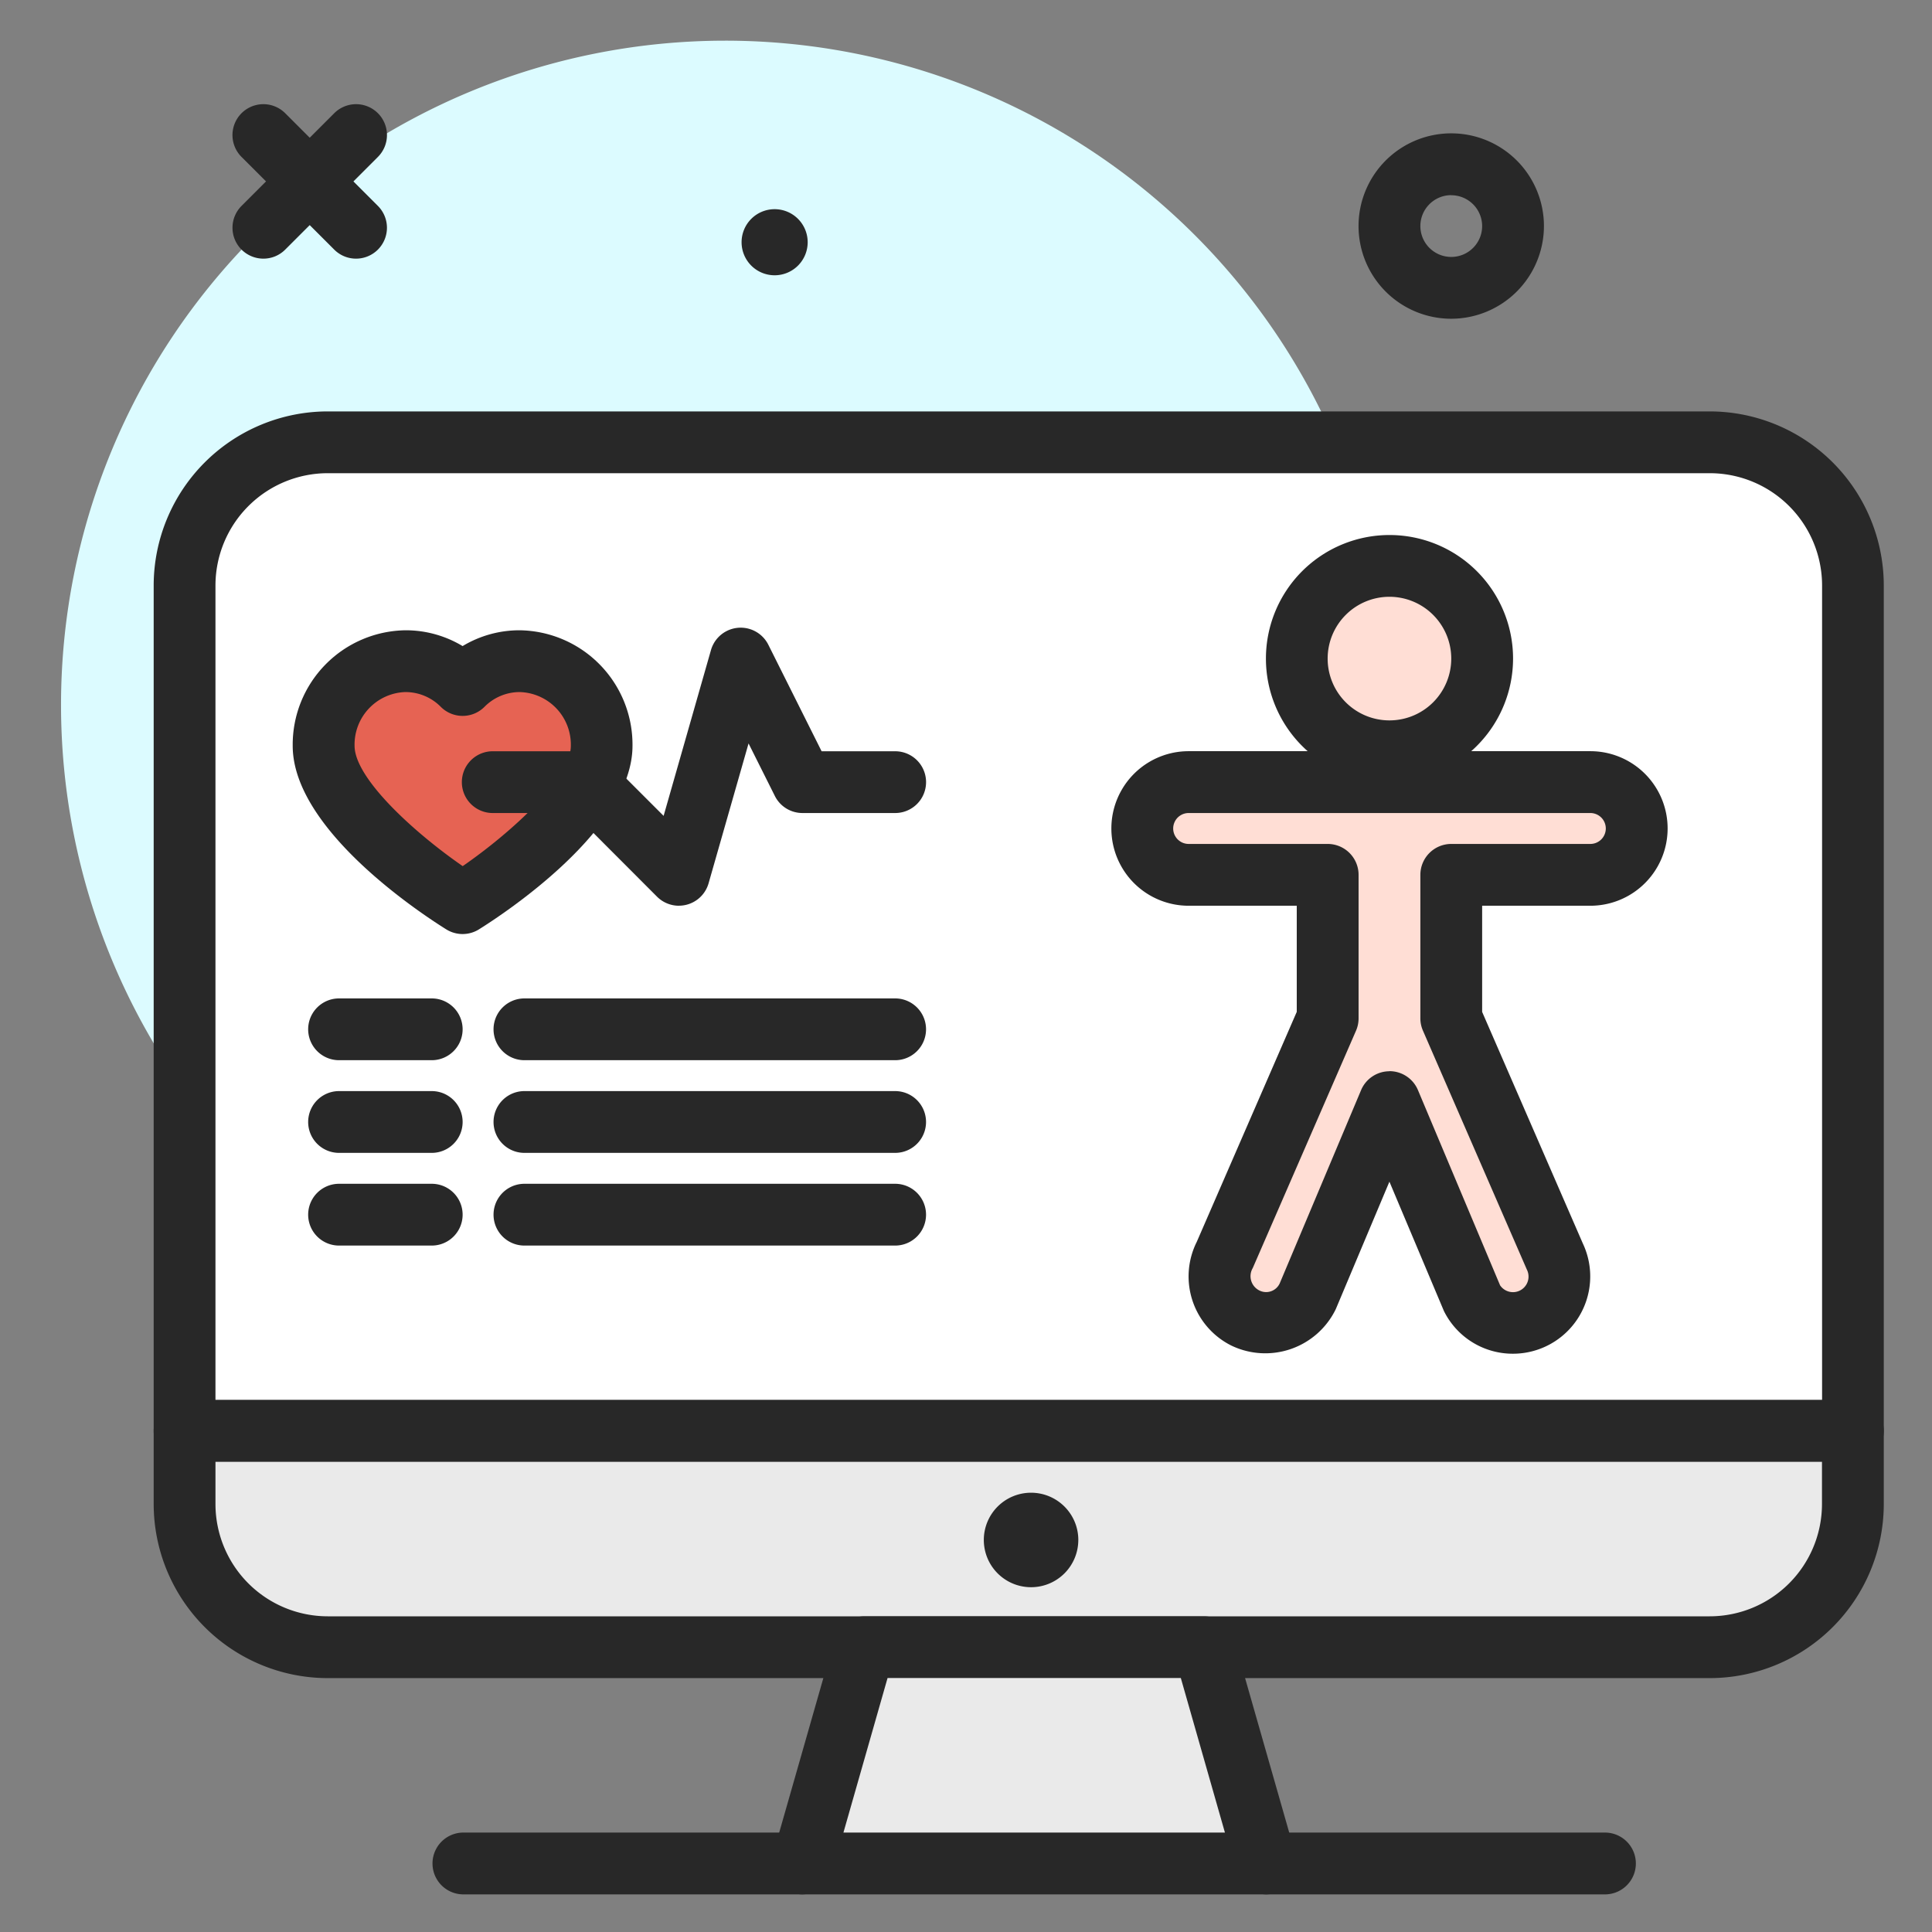 <svg xmlns="http://www.w3.org/2000/svg" xmlns:xlink="http://www.w3.org/1999/xlink" width="95" height="95" viewBox="0 0 95 95">
  <rect x="0" y="0" width="95" height="95" fill="#808080" stroke="none"/>
  <defs>
    <clipPath id="clip-path">
      <rect id="Rectángulo_351417" data-name="Rectángulo 351417" width="89.629" height="91.15" transform="translate(0 0)" fill="none"/>
    </clipPath>
  </defs>
  <g id="Grupo_1009031" data-name="Grupo 1009031" transform="translate(3650 8638)">
    <rect id="Rectángulo_351401" data-name="Rectángulo 351401" width="95" height="95" transform="translate(-3650 -8638)" fill="none"/>
    <g id="Grupo_1009024" data-name="Grupo 1009024" transform="translate(-3647 -8636)">
      <g id="Grupo_1009023" data-name="Grupo 1009023" clip-path="url(#clip-path)">
        <path id="Trazado_721609" data-name="Trazado 721609" d="M65.323,32.662A32.661,32.661,0,1,1,32.661,0,32.661,32.661,0,0,1,65.323,32.662" fill="#dcfbff"/>
        <path id="Trazado_721610" data-name="Trazado 721610" d="M68.361,13.673a4.558,4.558,0,1,1,4.557-4.558,4.563,4.563,0,0,1-4.557,4.558m0-6.077A1.519,1.519,0,1,0,69.88,9.115,1.521,1.521,0,0,0,68.361,7.6" fill="#282828"/>
        <path id="Trazado_721611" data-name="Trazado 721611" d="M36.715,9.911A1.625,1.625,0,1,1,35.09,8.286a1.625,1.625,0,0,1,1.625,1.625" fill="#282828"/>
        <path id="Trazado_721612" data-name="Trazado 721612" d="M14.508,10.718a1.513,1.513,0,0,1-1.074-.445L8.876,5.716a1.519,1.519,0,0,1,2.149-2.148l4.557,4.557a1.519,1.519,0,0,1-1.074,2.593" fill="#282828"/>
        <path id="Trazado_721613" data-name="Trazado 721613" d="M9.951,10.718A1.519,1.519,0,0,1,8.877,8.125l4.557-4.557a1.519,1.519,0,0,1,2.149,2.148l-4.558,4.557a1.511,1.511,0,0,1-1.074.445" fill="#282828"/>
        <path id="Trazado_721614" data-name="Trazado 721614" d="M88.11,68.362H6.076V26.786a7.037,7.037,0,0,1,7.036-7.037h67.96a7.038,7.038,0,0,1,7.038,7.037Z" fill="#fff"/>
        <path id="Trazado_721615" data-name="Trazado 721615" d="M88.11,69.882H6.076a1.519,1.519,0,0,1-1.519-1.52V26.786a8.567,8.567,0,0,1,8.556-8.556h67.96a8.567,8.567,0,0,1,8.556,8.556V68.362a1.52,1.52,0,0,1-1.519,1.52M7.595,66.843h79V26.786a5.525,5.525,0,0,0-5.518-5.518H13.113a5.524,5.524,0,0,0-5.518,5.518Z" fill="#282828"/>
        <path id="Trazado_721616" data-name="Trazado 721616" d="M88.11,68.362H6.076v3.6A7.036,7.036,0,0,0,13.112,79h67.96a7.037,7.037,0,0,0,7.037-7.036v-3.6Z" fill="#eaeaea"/>
        <path id="Trazado_721617" data-name="Trazado 721617" d="M81.073,80.516H13.113a8.567,8.567,0,0,1-8.556-8.557v-3.6a1.519,1.519,0,0,1,1.519-1.52H88.11a1.52,1.52,0,0,1,1.519,1.52v3.6a8.567,8.567,0,0,1-8.556,8.557M7.595,69.882v2.077a5.524,5.524,0,0,0,5.518,5.518h67.96a5.524,5.524,0,0,0,5.517-5.518V69.882Z" fill="#282828"/>
        <path id="Trazado_721618" data-name="Trazado 721618" d="M50.022,73.723A2.323,2.323,0,1,1,47.7,71.4a2.324,2.324,0,0,1,2.323,2.323" fill="#282828"/>
        <path id="Trazado_721619" data-name="Trazado 721619" d="M59.247,89.63H36.46L39.5,79H56.208Z" fill="#eaeaea"/>
        <path id="Trazado_721620" data-name="Trazado 721620" d="M59.246,91.15H36.459A1.52,1.52,0,0,1,35,89.212l3.039-10.634a1.52,1.52,0,0,1,1.461-1.1h16.71a1.519,1.519,0,0,1,1.46,1.1l3.038,10.634a1.519,1.519,0,0,1-1.46,1.938M38.473,88.111H57.232l-2.169-7.6H40.643Z" fill="#282828"/>
        <path id="Trazado_721621" data-name="Trazado 721621" d="M36.459,91.15H19.748a1.52,1.52,0,0,1,0-3.039H36.459a1.52,1.52,0,0,1,0,3.039" fill="#282828"/>
        <path id="Trazado_721622" data-name="Trazado 721622" d="M75.957,91.15H59.246a1.52,1.52,0,0,1,0-3.039H75.957a1.52,1.52,0,0,1,0,3.039" fill="#282828"/>
        <path id="Trazado_721623" data-name="Trazado 721623" d="M22.55,30.51a3.953,3.953,0,0,0-2.8,1.171,3.954,3.954,0,0,0-2.8-1.171,4.1,4.1,0,0,0-4.034,4.163c0,3.469,6.836,7.736,6.836,7.736s6.836-4.267,6.836-7.736A4.1,4.1,0,0,0,22.55,30.51" fill="#e66353"/>
        <path id="Trazado_721624" data-name="Trazado 721624" d="M19.749,43.929a1.525,1.525,0,0,1-.805-.23c-1.261-.787-7.551-4.922-7.551-9.027a5.625,5.625,0,0,1,5.554-5.68,5.417,5.417,0,0,1,2.8.777,5.414,5.414,0,0,1,2.8-.777,5.625,5.625,0,0,1,5.554,5.68c0,4.1-6.29,8.24-7.551,9.027a1.522,1.522,0,0,1-.8.23m-2.8-11.9a2.584,2.584,0,0,0-2.515,2.642c0,1.6,2.931,4.269,5.317,5.918,2.385-1.649,5.317-4.318,5.317-5.918A2.585,2.585,0,0,0,22.55,32.03a2.438,2.438,0,0,0-1.729.728,1.517,1.517,0,0,1-2.145,0,2.442,2.442,0,0,0-1.729-.728" fill="#282828"/>
        <path id="Trazado_721625" data-name="Trazado 721625" d="M30.382,42.537a1.525,1.525,0,0,1-1.074-.445L25.2,37.978H21.268a1.519,1.519,0,1,1,0-3.037h4.557a1.518,1.518,0,0,1,1.074.445l2.732,2.732,2.329-8.153a1.52,1.52,0,0,1,2.82-.262L37.4,34.941h3.618a1.518,1.518,0,1,1,0,3.037H36.459a1.516,1.516,0,0,1-1.358-.839l-1.293-2.583-1.966,6.879a1.519,1.519,0,0,1-1.46,1.1" fill="#282828"/>
        <path id="Trazado_721626" data-name="Trazado 721626" d="M18.229,50.132H13.672a1.519,1.519,0,0,1,0-3.038h4.557a1.519,1.519,0,1,1,0,3.038" fill="#282828"/>
        <path id="Trazado_721627" data-name="Trazado 721627" d="M41.016,50.132H22.787a1.519,1.519,0,1,1,0-3.038H41.016a1.519,1.519,0,1,1,0,3.038" fill="#282828"/>
        <path id="Trazado_721628" data-name="Trazado 721628" d="M18.229,54.689H13.672a1.519,1.519,0,0,1,0-3.038h4.557a1.519,1.519,0,1,1,0,3.038" fill="#282828"/>
        <path id="Trazado_721629" data-name="Trazado 721629" d="M41.016,54.689H22.787a1.519,1.519,0,1,1,0-3.038H41.016a1.519,1.519,0,1,1,0,3.038" fill="#282828"/>
        <path id="Trazado_721630" data-name="Trazado 721630" d="M18.229,59.247H13.672a1.519,1.519,0,0,1,0-3.038h4.557a1.519,1.519,0,1,1,0,3.038" fill="#282828"/>
        <path id="Trazado_721631" data-name="Trazado 721631" d="M41.016,59.247H22.787a1.519,1.519,0,1,1,0-3.038H41.016a1.519,1.519,0,1,1,0,3.038" fill="#282828"/>
        <path id="Trazado_721632" data-name="Trazado 721632" d="M75.2,36.46H55.449a2.278,2.278,0,1,0,0,4.557h6.836v7.058L57.208,59.747a2.28,2.28,0,0,0,4.078,2.039l4.037-9.6,4.038,9.6a2.28,2.28,0,0,0,4.078-2.039L68.361,48.075V41.017H75.2a2.278,2.278,0,1,0,0-4.557" fill="#ffded5"/>
        <path id="Trazado_721633" data-name="Trazado 721633" d="M71.4,64.565a3.776,3.776,0,0,1-3.4-2.1l-2.68-6.36-2.638,6.27a3.853,3.853,0,0,1-5.135,1.789,3.8,3.8,0,0,1-1.7-5.1l4.917-11.31V42.537H55.448a3.8,3.8,0,1,1,0-7.6H75.2a3.8,3.8,0,1,1,0,7.6H69.88v5.221l4.95,11.383A3.8,3.8,0,0,1,71.4,64.565M65.323,50.671a1.519,1.519,0,0,1,1.4.93L70.761,61.2a.765.765,0,0,0,1.318-.771L66.969,48.68a1.511,1.511,0,0,1-.127-.606V41.018a1.52,1.52,0,0,1,1.519-1.52H75.2a.76.76,0,0,0,0-1.52H55.448a.76.76,0,0,0,0,1.52h6.837a1.52,1.52,0,0,1,1.519,1.52v7.057a1.523,1.523,0,0,1-.126.606L58.6,60.353a.785.785,0,0,0,.306,1.092.736.736,0,0,0,1.02-.339l4-9.5a1.516,1.516,0,0,1,1.4-.93" fill="#282828"/>
        <path id="Trazado_721634" data-name="Trazado 721634" d="M69.88,30.384a4.557,4.557,0,1,1-4.557-4.557,4.558,4.558,0,0,1,4.557,4.557" fill="#ffded5"/>
        <path id="Trazado_721635" data-name="Trazado 721635" d="M65.323,36.46A6.076,6.076,0,1,1,71.4,30.384a6.083,6.083,0,0,1-6.077,6.076m0-9.115a3.039,3.039,0,1,0,3.038,3.039,3.042,3.042,0,0,0-3.038-3.039" fill="#282828"/>
      </g>
    </g>
  </g>
</svg>
